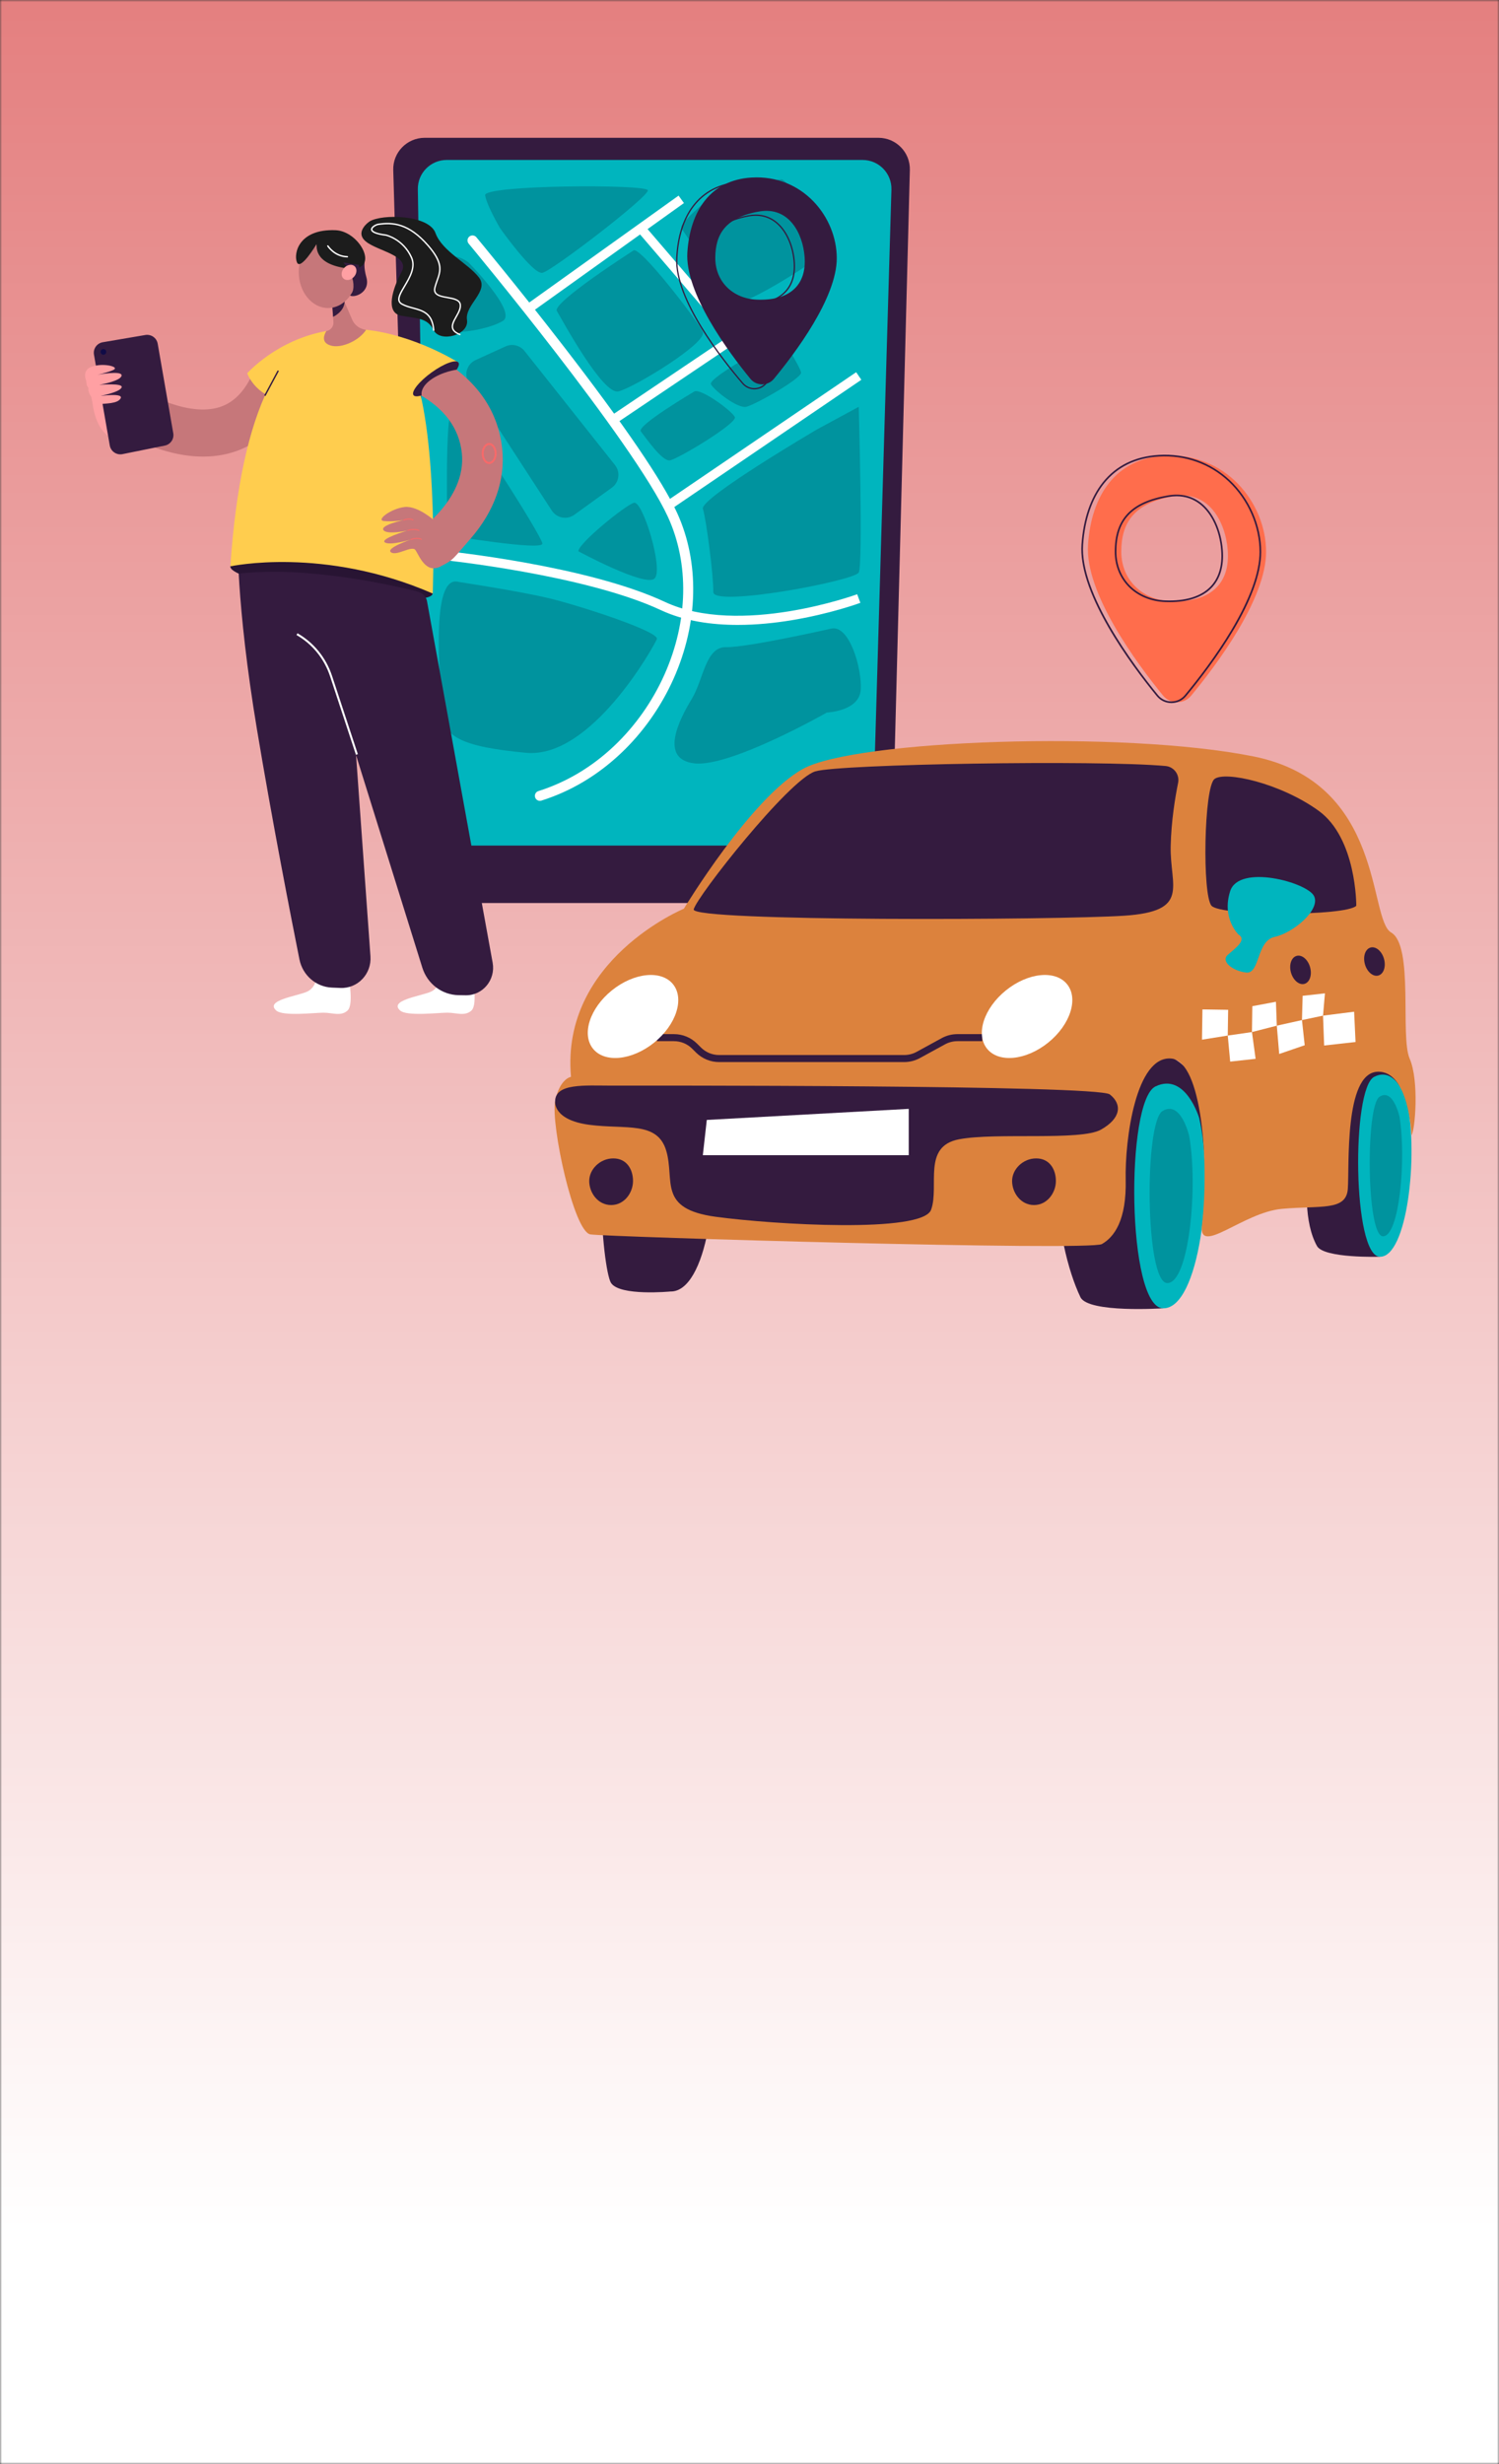 <svg width="370" height="608" viewBox="0 0 370 608" fill="none" xmlns="http://www.w3.org/2000/svg">
<rect x="0" y="0" width="370" height="608" fill="#333333" stroke="none"/>
<mask id="mask0_318_2" style="mask-type:alpha" maskUnits="userSpaceOnUse" x="0" y="0" width="370" height="608">
<rect width="370" height="608" fill="white"/>
</mask>
<g mask="url(#mask0_318_2)">
<path d="M370 0H0V587H370V0Z" fill="white"/>
<path d="M370 0H0V634H370V0Z" fill="url(#paint0_linear_318_2)"/>
<path d="M212.315 222.818H109.917C105.717 222.818 102.281 219.486 102.158 215.299L97.066 41.972C96.94 37.609 100.449 34 104.825 34H216.821C221.186 34 224.695 37.591 224.58 41.947L220.074 215.277C219.966 219.475 216.526 222.818 212.315 222.818Z" fill="#341B3F"/>
<path d="M105.61 201.639L103.134 46.701C103.069 42.726 106.283 39.469 110.267 39.469H212.902C216.922 39.469 220.15 42.783 220.032 46.794L215.49 201.732C215.378 205.582 212.218 208.641 208.361 208.641H112.743C108.849 208.645 105.675 205.524 105.61 201.639Z" fill="#00B5BE"/>
<path d="M133.261 197.607C132.736 197.607 132.25 197.269 132.084 196.745C131.879 196.095 132.239 195.402 132.891 195.197C139.775 193.025 146.059 189.287 151.569 184.08C156.758 179.175 161.066 173.067 164.028 166.409C169.869 153.285 170.175 139.119 164.866 127.549C156.409 109.106 116.084 60.601 115.677 60.113C115.242 59.589 115.314 58.813 115.839 58.375C116.365 57.94 117.142 58.012 117.581 58.536C117.682 58.659 127.91 70.947 139.055 85.374C154.059 104.794 163.499 118.637 167.116 126.522C172.715 138.735 172.413 153.637 166.288 167.408C163.196 174.36 158.694 180.744 153.267 185.868C147.484 191.333 140.88 195.262 133.636 197.546C133.51 197.585 133.384 197.607 133.261 197.607Z" fill="white"/>
<path d="M167.494 48.268L129.676 75.331L130.997 77.169L168.816 50.106L167.494 48.268Z" fill="white"/>
<path d="M202.898 67.51L150.578 102.741L151.846 104.616L204.167 69.385L202.898 67.51Z" fill="white"/>
<path d="M159.038 55.595L157.316 57.066L180.526 84.104L182.248 82.633L159.038 55.595Z" fill="white"/>
<path d="M211.328 91.842L164.561 123.647L165.837 125.517L212.605 93.711L211.328 91.842Z" fill="white"/>
<path d="M182.11 154.197C175.719 154.197 168.974 153.288 163.13 150.552C144.387 141.783 109.187 138.149 108.834 138.113L109.061 135.865C110.518 136.012 144.999 139.575 164.091 148.509C182.582 157.163 211.29 146.735 211.578 146.631L212.366 148.749C212.063 148.861 204.844 151.503 195.149 153.083C191.33 153.701 186.814 154.197 182.11 154.197Z" fill="white"/>
<path d="M142.775 136.031C142.775 136.031 159.355 144.994 161.586 142.724C163.818 140.455 158.639 123.488 156.49 124.059C154.342 124.63 142.534 134.279 142.775 136.031Z" fill="#00939E"/>
<path d="M201.714 105.929C201.714 105.929 172.675 122.967 173.496 125.546C174.32 128.124 176.159 142.25 176.062 146.078C175.968 149.906 210.898 143.31 211.967 141.266C213.04 139.223 211.967 100.381 211.967 100.381L201.714 105.929Z" fill="#00939E"/>
<path d="M141.761 127.018L151.028 120.328C152.828 119.028 153.18 116.493 151.802 114.755L129.468 86.606C128.352 85.202 126.419 84.735 124.785 85.479L117.393 88.843C115.223 89.831 114.439 92.51 115.738 94.506L136.197 125.976C137.414 127.851 139.951 128.325 141.761 127.018Z" fill="#00939E"/>
<path d="M110.473 132.059C110.473 132.059 134.002 135.998 133.876 134.116C133.747 132.235 113.77 100.761 111.711 100.879C109.649 100.994 110.473 132.059 110.473 132.059Z" fill="#00939E"/>
<path d="M156.3 61.847C156.3 61.847 136.219 74.691 137.453 76.745C138.688 78.799 148.779 97.5 152.64 96.578C156.502 95.651 174.698 84.555 173.478 81.884C172.261 79.212 157.639 60.202 156.3 61.847Z" fill="#00939E"/>
<path d="M171.368 96.61C171.368 96.61 157.063 105.041 158.175 106.442C159.287 107.846 163.404 113.871 165.326 113.598C167.248 113.325 182.064 104.42 181.384 102.912C180.707 101.407 172.901 95.687 171.368 96.61Z" fill="#00939E"/>
<path d="M192.965 83.367C192.965 83.367 174.529 93.199 175.489 94.836C176.45 96.474 182.083 100.858 184.209 100.377C186.336 99.896 198.007 93.335 197.734 91.888C197.457 90.445 192.965 83.367 192.965 83.367Z" fill="#00939E"/>
<path d="M178.787 45.933C178.787 45.933 167.252 54.953 168.213 56.328C169.174 57.704 179.884 74.419 182.767 74.419C185.65 74.419 205.422 62.239 205.422 60.178C205.422 58.117 194.236 44.277 192.962 44.277C191.692 44.277 178.787 45.933 178.787 45.933Z" fill="#00939E"/>
<path d="M123.45 56.328C123.45 56.328 131.533 67.761 133.876 67.323C136.219 66.882 160.216 48.489 159.907 46.949C159.597 45.408 119.333 45.613 119.743 48.18C120.154 50.748 123.45 56.328 123.45 56.328Z" fill="#00939E"/>
<path d="M115.622 64.745C115.622 64.745 127.707 76.951 124.137 79.177C120.567 81.403 109.72 83.321 109.032 80.445C108.345 77.568 106.146 57.951 115.622 64.745Z" fill="#00939E"/>
<path d="M113.272 143.6C113.272 143.6 128.39 145.877 135.804 147.687C143.218 149.496 162.918 155.867 162.129 157.716C161.341 159.565 145.931 187.279 129.848 185.753C113.765 184.227 109.072 181.775 108.946 175.013C108.823 168.255 105.98 141.403 113.272 143.6Z" fill="#00939E"/>
<path d="M205.215 155.098C205.215 155.098 184.413 159.806 179.263 159.683C174.113 159.561 173.71 167.576 170.72 172.51C167.729 177.444 162.583 187.362 171.436 188.36C180.293 189.362 204.092 175.817 204.092 175.817C204.092 175.817 212.074 175.501 212.448 170.248C212.819 164.998 209.652 154.128 205.215 155.098Z" fill="#00939E"/>
<path d="M185.509 43.81C175.342 44.417 170.361 52.062 169.667 62.206C168.969 72.246 179.834 86.886 185.2 93.45C186.697 95.299 189.511 95.299 191.022 93.479C196.223 87.195 206.541 73.503 206.541 63.71C206.537 53.552 198.137 43.056 185.509 43.81ZM186.797 73.93C180.928 73.693 176.559 69.524 176.559 63.667C176.559 57.811 179.035 53.613 187.467 52.176C194.686 50.949 198.137 57.498 198.598 63.34C199.145 70.425 194.844 74.271 186.797 73.93Z" fill="#341B3F"/>
<path d="M186.197 96.079C185.045 96.079 183.962 95.579 183.217 94.703C178.157 88.807 166.435 73.984 166.896 63.732C167.13 58.461 168.544 53.979 170.988 50.769C173.683 47.228 177.534 45.221 182.432 44.812C187.953 44.349 193.214 46.083 197.249 49.692C201.413 53.419 203.979 58.899 204.108 64.353C204.212 68.644 202.384 74.167 198.674 80.767C195.597 86.243 191.868 91.306 189.284 94.588C188.55 95.515 187.453 96.057 186.269 96.079C186.243 96.079 186.222 96.079 186.197 96.079ZM182.457 45.124C177.649 45.526 173.874 47.491 171.236 50.959C168.832 54.119 167.439 58.543 167.209 63.746C166.752 73.883 178.42 88.631 183.454 94.499C184.156 95.321 185.178 95.784 186.261 95.763C187.352 95.745 188.363 95.242 189.036 94.391C193.553 88.656 204.033 74.253 203.795 64.361C203.665 58.992 201.139 53.595 197.04 49.925C193.07 46.374 187.892 44.668 182.457 45.124ZM184.883 75.212C184.743 75.212 184.602 75.212 184.462 75.209C181.558 75.162 178.895 74.135 176.966 72.318C175.008 70.476 173.892 67.89 173.824 65.043C173.662 58.292 176.976 54.618 184.577 53.136C187.172 52.629 189.464 53.096 191.39 54.518C193.949 56.41 195.734 60.019 196.162 64.167C196.5 67.488 195.78 70.138 194.024 72.041C192.102 74.117 188.95 75.212 184.883 75.212ZM186.539 53.25C185.923 53.25 185.29 53.315 184.635 53.441C175.127 55.297 174.029 60.612 174.137 65.032C174.205 67.797 175.285 70.303 177.182 72.088C179.053 73.851 181.644 74.846 184.469 74.892C188.651 74.968 191.872 73.909 193.79 71.826C195.482 69.991 196.176 67.424 195.845 64.195C195.428 60.134 193.689 56.608 191.199 54.766C189.831 53.757 188.27 53.25 186.539 53.25Z" fill="#341B3F"/>
<path d="M287.443 112.449C275.326 113.171 269.387 122.284 268.56 134.375C267.728 146.343 280.677 163.791 287.072 171.619C288.857 173.824 292.211 173.824 294.014 171.655C300.215 164.164 312.509 147.844 312.509 136.174C312.509 124.065 302.493 111.551 287.443 112.449ZM288.98 148.354C281.983 148.07 276.772 143.1 276.772 136.12C276.772 129.139 279.723 124.134 289.775 122.424C298.38 120.963 302.493 128.769 303.04 135.732C303.695 144.178 298.57 148.76 288.98 148.354Z" fill="#FF6D4C"/>
<path d="M289.14 173.483C289.13 173.483 289.119 173.483 289.112 173.483C287.701 173.472 286.387 172.843 285.502 171.748C282.188 167.694 277.419 161.435 273.518 154.652C268.793 146.436 266.579 139.61 266.943 134.36C267.375 128.083 269.192 122.78 272.197 119.02C275.515 114.873 280.165 112.592 286.02 112.244C292.617 111.849 298.843 114.068 303.547 118.492C308.405 123.056 311.306 129.667 311.306 136.174C311.306 147.668 299.689 163.417 292.765 171.784C291.865 172.865 290.544 173.483 289.14 173.483ZM286.042 112.654C280.309 112.995 275.756 115.225 272.517 119.275C269.563 122.97 267.778 128.195 267.353 134.389C266.515 146.451 279.989 164.351 285.819 171.49C286.625 172.488 287.827 173.062 289.112 173.07C289.122 173.07 289.13 173.07 289.14 173.07C290.422 173.07 291.627 172.506 292.444 171.522C295.611 167.698 300.185 161.791 304 155.374C308.574 147.679 310.896 141.219 310.896 136.17C310.896 129.775 308.045 123.275 303.266 118.787C298.641 114.449 292.523 112.269 286.042 112.654ZM288.694 148.584C288.32 148.584 287.942 148.576 287.557 148.558C284.091 148.418 280.946 147.119 278.693 144.896C276.411 142.641 275.152 139.524 275.152 136.123C275.152 128.062 279.215 123.774 288.324 122.227C291.437 121.699 294.157 122.32 296.414 124.072C299.415 126.406 301.438 130.759 301.83 135.721C302.14 139.696 301.204 142.835 299.052 145.057C296.81 147.374 293.243 148.584 288.694 148.584ZM290.411 122.453C289.759 122.453 289.09 122.51 288.396 122.629C283.631 123.44 280.312 125.01 278.247 127.43C276.44 129.545 275.566 132.389 275.566 136.12C275.566 139.413 276.778 142.425 278.985 144.601C281.162 146.752 284.214 148.013 287.575 148.146C292.549 148.354 296.414 147.187 298.757 144.767C300.822 142.63 301.718 139.596 301.42 135.746C301.038 130.899 299.073 126.654 296.162 124.392C294.503 123.103 292.574 122.453 290.411 122.453Z" fill="#341B3F"/>
<path d="M340.59 310.101C340.59 310.101 326.77 310.532 325.068 307.448C318.806 296.108 325.316 269.808 332.708 263.226C340.104 256.644 345.574 268.128 345.574 268.128L340.59 310.101Z" fill="#341B3F"/>
<path d="M347.326 272.074C347.326 272.074 344.8 262.814 339.182 265.708C333.568 268.602 333.848 309.933 340.586 310.101C347.326 310.27 350.133 285.095 347.326 272.074Z" fill="#00B5BE"/>
<path d="M345.44 275.568C345.44 275.568 343.903 268.39 340.492 270.634C337.08 272.878 337.249 304.919 341.345 305.052C345.44 305.181 347.146 285.662 345.44 275.568Z" fill="#00939E"/>
<path d="M287.075 322.82C287.075 322.82 268.591 324.052 266.683 320.073C260.627 307.448 254.624 273.097 275.94 261.948C294.384 252.299 299.39 276.717 299.39 276.717L287.075 322.82Z" fill="#341B3F"/>
<path d="M296.014 275.92C296.014 275.92 292.66 264.501 285.211 268.07C277.761 271.639 278.132 322.611 287.075 322.82C296.014 323.028 299.739 291.978 296.014 275.92Z" fill="#00B5BE"/>
<path d="M293.512 280.229C293.512 280.229 291.475 271.374 286.948 274.143C282.421 276.911 282.647 316.428 288.082 316.59C293.512 316.752 295.776 292.679 293.512 280.229Z" fill="#00939E"/>
<path d="M174.432 278.251C174.432 278.251 173.683 276.053 172.107 274.06C172.107 274.06 164.848 261.858 155.037 268.853C145.227 275.848 148.7 313.204 150.812 316.544C152.925 319.883 165.492 318.673 165.492 318.673C174.432 318.849 178.156 292.09 174.432 278.251Z" fill="#341B3F"/>
<path d="M168.802 224.219C168.802 224.219 138.327 236.815 140.94 265.704C140.94 265.704 138.111 266.138 137.021 271.787C135.934 277.435 141.591 303.932 145.726 304.582C149.862 305.232 268.933 308.708 271.978 306.97C275.026 305.232 278.074 301.106 277.855 291.116C277.639 281.127 280.388 260.314 289.173 261.197C296.684 261.951 298.487 286.707 296.684 302.305C295.791 310.04 306.804 299.153 316.38 298.284C325.957 297.415 332.237 298.855 332.676 293.425C333.111 287.996 331.715 264.81 339.999 264.451C347.827 264.109 348.403 280.114 348.403 280.114C349.274 279.029 350.339 266.681 347.942 261.197C345.549 255.714 349.029 233.343 343.372 230.086C337.711 226.829 341.849 193.165 309.413 186.648C276.98 180.13 211.024 182.593 198.18 189.725C185.335 196.856 168.802 224.219 168.802 224.219Z" fill="#DC823D"/>
<path d="M223.178 262.063H177.519C175.353 262.063 173.312 261.219 171.779 259.69L170.851 258.767C169.645 257.564 168.047 256.903 166.341 256.903H162.152V255.165H166.341C168.508 255.165 170.548 256.009 172.082 257.539L173.01 258.461C174.216 259.664 175.814 260.325 177.519 260.325H223.182C224.25 260.325 225.309 260.056 226.248 259.542L232.427 256.163C233.618 255.51 234.968 255.165 236.328 255.165H242.446V256.903H236.328C235.259 256.903 234.201 257.172 233.262 257.686L227.083 261.065C225.888 261.718 224.538 262.063 223.178 262.063Z" fill="#341B3F"/>
<path d="M287.708 189.01C289.771 189.201 291.203 191.14 290.793 193.168C290.073 196.713 289.094 202.58 288.961 208.796C288.745 218.786 293.967 224.869 277.423 225.953C260.879 227.037 170.577 227.432 171.228 224.391C171.88 221.349 194.703 192.36 201.235 190.335C207.033 188.536 270.985 187.477 287.708 189.01Z" fill="#341B3F"/>
<path d="M156.248 291.404C156.248 294.284 154.129 297.34 150.843 297.34C147.557 297.34 145.438 294.28 145.438 291.404C145.438 288.528 148.101 285.831 151.386 285.831C154.672 285.827 156.248 288.524 156.248 291.404Z" fill="#341B3F"/>
<path d="M260.627 291.404C260.627 294.284 258.508 297.34 255.222 297.34C251.936 297.34 249.816 294.28 249.816 291.404C249.816 288.528 252.48 285.831 255.765 285.831C259.051 285.827 260.627 288.524 260.627 291.404Z" fill="#341B3F"/>
<path d="M137.021 271.783C137.021 271.783 136.442 276.344 145.439 277.539C154.436 278.735 162.274 276.563 164.448 283.945C166.625 291.332 162.271 298.28 176.637 300.234C191.004 302.187 227.734 304.359 229.828 298.496C231.926 292.632 227.572 282.857 236.713 281.119C245.854 279.381 266.753 281.554 271.759 278.732C276.765 275.909 276.984 272.433 273.936 270.045C270.888 267.657 157.261 267.873 150.841 267.873C144.42 267.873 137.018 267.223 137.021 271.783Z" fill="#341B3F"/>
<path d="M174.459 276.34L224.307 273.607V285.034H173.48L174.459 276.34Z" fill="white"/>
<path d="M323.369 238.657C323.902 240.564 323.28 242.402 321.977 242.765C320.674 243.128 319.188 241.874 318.651 239.971C318.119 238.065 318.741 236.226 320.044 235.863C321.351 235.497 322.837 236.75 323.369 238.657Z" fill="#341B3F"/>
<path d="M340.223 240.707C341.525 240.345 342.148 238.506 341.615 236.6C341.082 234.693 339.595 233.441 338.293 233.804C336.991 234.166 336.368 236.005 336.901 237.912C337.434 239.818 338.921 241.07 340.223 240.707Z" fill="#341B3F"/>
<path d="M334.773 223.493C334.773 223.493 334.888 206.842 325.456 200.038C316.023 193.233 302.383 190.192 299.771 192.22C297.158 194.249 296.722 220.89 299.044 223.497C301.365 226.1 332.337 226.1 334.773 223.493Z" fill="#341B3F"/>
<path d="M305.72 230.625C305.72 230.625 301.477 226.607 303.65 219.874C305.828 213.141 322.587 217.701 324.329 221.07C326.071 224.438 319.215 230.19 314.641 231.171C310.071 232.147 311.05 240.403 307.566 239.968C304.082 239.534 301.318 237.146 303.028 235.623C304.741 234.101 307.897 231.928 305.72 230.625Z" fill="#00B5BE"/>
<path d="M258.736 257.255C264.186 252.856 266.267 246.406 263.383 242.849C260.499 239.292 253.743 239.974 248.293 244.373C242.842 248.772 240.762 255.222 243.645 258.779C246.529 262.336 253.285 261.654 258.736 257.255Z" fill="white"/>
<path d="M161.472 257.256C166.922 252.857 169.003 246.407 166.119 242.85C163.236 239.293 156.48 239.975 151.029 244.374C145.579 248.773 143.498 255.223 146.382 258.78C149.265 262.337 156.022 261.655 161.472 257.256Z" fill="white"/>
<path d="M296.803 249.07L303.144 249.167L303.047 255.519L296.688 256.536L296.803 249.07Z" fill="white"/>
<path d="M303.648 261.948L303.047 255.52L309.021 254.658L309.924 261.258L303.648 261.948Z" fill="white"/>
<path d="M309.119 248.274L309.021 254.658L315.158 253.082L314.938 247.186L309.119 248.274Z" fill="white"/>
<path d="M315.746 260.066L315.156 253.082L321.364 251.703L322.044 257.905L315.746 260.066Z" fill="white"/>
<path d="M321.534 245.713L321.365 251.703L326.566 250.604L327.037 245.106L321.534 245.713Z" fill="white"/>
<path d="M326.842 257.976L326.564 250.604L334.241 249.638L334.59 257.11L326.842 257.976Z" fill="white"/>
<path d="M54.949 112.22C48.921 113.362 42.098 112.288 34.644 109.017C29.016 106.546 25.025 103.645 24.855 103.523L31.441 94.115L28.148 98.819L31.431 94.108C34.86 96.592 45.495 102.618 53.445 100.668C57.054 99.781 59.84 97.285 61.956 93.041L72.112 98.373C68.506 105.598 62.985 110.299 56.151 111.961C55.755 112.055 55.356 112.141 54.949 112.22Z" fill="#C6777A"/>
<path d="M40.438 104.765C40.438 104.765 36.691 99.199 32.887 97.487C29.08 95.774 26.669 97.196 26.669 97.196L22.584 95.565C22.584 95.565 21.997 111.028 32.614 108.302C33.453 108.09 40.438 104.765 40.438 104.765Z" fill="#FFA0A3"/>
<path d="M23.194 87.508L27.095 109.918C27.351 111.383 28.769 112.353 30.23 112.058L40.684 109.947C42.092 109.663 43.013 108.313 42.768 106.905L38.925 84.814C38.676 83.378 37.309 82.416 35.869 82.66L25.357 84.448C23.914 84.696 22.942 86.064 23.194 87.508Z" fill="#341B3F"/>
<path d="M24.826 86.811C24.837 86.427 25.157 86.121 25.546 86.132C25.931 86.143 26.237 86.463 26.226 86.847C26.216 87.231 25.895 87.536 25.507 87.525C25.118 87.515 24.816 87.195 24.826 86.811Z" fill="#100B47"/>
<path d="M21.268 93.925C21.268 93.925 20.192 91.569 22.355 90.603C25.108 89.375 29.721 90.477 27.987 91.278C26.45 91.989 24.021 92.477 24.021 92.477C24.021 92.477 30.211 91.321 30.013 92.682C29.815 94.047 24.478 94.969 24.478 94.969C24.478 94.969 30.61 94.409 30.006 95.637C29.401 96.865 24.561 97.734 24.561 97.734C24.561 97.734 30.524 96.865 29.786 98.277C29.048 99.688 25.874 99.512 24.514 99.745C23.225 99.964 22.668 99.21 22.545 97.954C22.545 97.954 21.696 96.776 21.822 95.935C21.869 95.612 21.527 95.361 21.462 95.142C21.336 94.729 21.268 93.925 21.268 93.925Z" fill="#FFA0A3"/>
<path d="M78.464 239.699C78.464 239.699 78.367 243.628 75.704 244.734C73.04 245.843 65.325 246.841 68.207 249.366C69.863 250.813 77.661 249.879 79.86 249.879C82.063 249.879 84.129 250.838 85.766 249.366C87.565 247.75 85.766 239.699 85.766 239.699C85.766 239.699 83.866 240.687 82.156 240.644C79.695 240.579 78.464 239.699 78.464 239.699Z" fill="white"/>
<path d="M109.05 239.695C109.05 239.695 108.953 243.624 106.29 244.73C103.626 245.839 95.91 246.838 98.793 249.362C100.449 250.809 108.247 249.875 110.446 249.875C112.649 249.875 114.714 250.834 116.352 249.362C118.151 247.746 116.352 239.695 116.352 239.695C116.352 239.695 114.452 240.683 112.742 240.64C110.281 240.575 109.05 239.695 109.05 239.695Z" fill="white"/>
<path d="M58.667 132.034C58.667 132.034 58.174 148.473 63.431 180.012C67.228 202.778 71.709 225.72 73.908 236.718C74.696 240.654 78.01 243.53 81.94 243.688L84.053 243.774C88.303 243.943 91.751 240.302 91.441 235.971L86.108 161.558L84.794 137.065L58.667 132.034Z" fill="#341B3F"/>
<path d="M106.772 146.499C106.531 148.499 95.191 148.258 81.306 146.502C67.422 144.75 56.618 141.748 56.859 139.748C57.101 137.748 68.3 137.503 82.184 139.256C96.069 141.008 107.013 144.498 106.772 146.499Z" fill="#281433"/>
<path d="M74.607 143.776L104.247 238.779C105.489 242.754 109.077 245.48 113.165 245.552L114.946 245.58C119.153 245.652 122.367 241.771 121.601 237.548L105.388 148.283C105.154 147.223 104.366 146.379 103.34 146.081C97.78 144.48 74.063 139.844 74.607 143.776Z" fill="#341B3F"/>
<path d="M108.663 139.791L101.944 132.002C102.063 131.927 115.256 123.618 113.993 111.786C113.334 105.617 109.628 100.654 102.977 97.038C97.683 94.158 92.49 93.257 92.439 93.246L94.019 83.142C94.296 83.188 100.85 84.284 107.691 88.007C117.307 93.239 122.932 101.078 123.955 110.676C124.782 118.429 122.065 126.139 116.098 132.972C111.819 137.873 112.006 138.164 108.663 139.791Z" fill="#C6777A"/>
<path d="M102.137 91.802C102.137 91.802 98.192 80.732 84.146 81.234C70.096 81.737 59.49 100.158 56.863 139.747C56.863 139.747 79.867 134.713 106.815 146.455C106.815 146.459 108.309 107.94 102.137 91.802Z" fill="#FFCD4E"/>
<path d="M113.172 89.461L102.052 97.49C102.052 97.49 76.468 100.044 69.677 98.815C62.886 97.587 61.022 92.104 61.022 92.104C61.022 92.104 68.255 83.877 80.549 81.683C81.704 81.475 82.903 81.324 84.144 81.235C86.228 81.087 88.315 81.152 90.359 81.371C102.505 82.682 113.172 89.461 113.172 89.461Z" fill="#FFCD4E"/>
<path d="M113.171 89.461C113.772 90.33 111.775 92.833 108.705 95.052C105.635 97.271 102.655 98.363 102.054 97.494C101.453 96.625 103.45 94.122 106.52 91.903C109.59 89.688 112.566 88.592 113.171 89.461Z" fill="#341B3F"/>
<path d="M120.741 114.493C120.23 114.493 119.755 114.209 119.406 113.699C119.074 113.214 118.895 112.579 118.895 111.9C118.895 110.471 119.722 109.308 120.741 109.308C121.759 109.308 122.587 110.471 122.587 111.9C122.587 113.329 121.759 114.493 120.741 114.493ZM120.741 109.796C120.003 109.796 119.384 110.762 119.384 111.9C119.384 112.478 119.535 113.021 119.812 113.423C120.068 113.796 120.399 114.004 120.744 114.004C121.482 114.004 122.101 113.042 122.101 111.9C122.098 110.758 121.475 109.796 120.741 109.796Z" fill="#F76969"/>
<path d="M90.337 81.371C88.832 81.21 87.529 80.269 86.932 78.886L85.061 74.549L84.517 73.288L81.322 65.884L81.876 73.557L82.21 78.165L82.304 79.479C82.383 80.549 81.631 81.497 80.573 81.687L80.555 81.691C79.986 82.614 79.202 84.488 81.548 85.235C84.305 86.111 88.764 83.946 90.365 81.378C90.351 81.371 90.344 81.371 90.337 81.371Z" fill="#C6777A"/>
<path d="M107.362 128.565C107.362 128.565 103.199 124.763 99.913 125.1C96.627 125.434 92.683 128.343 94.763 128.565C96.843 128.788 99.582 128.343 99.582 128.343C99.582 128.343 93.777 129.575 94.651 130.803C95.529 132.034 100.568 130.914 100.568 130.914C100.568 130.914 93.777 132.928 94.982 133.822C96.188 134.717 101.334 133.151 101.334 133.151C101.334 133.151 95.09 135.277 96.516 136.282C97.941 137.288 101.665 134.494 102.54 135.722C103.418 136.954 105.059 141.762 108.784 139.747L107.362 128.565Z" fill="#C6777A"/>
<path d="M87.854 186.238L81.48 166.905C80.048 162.556 77.097 158.929 73.178 156.689L73.426 156.258C77.453 158.56 80.48 162.287 81.952 166.75L88.325 186.083L87.854 186.238Z" fill="white"/>
<path d="M104.103 97.641C104.103 97.641 103.487 95.796 106.28 93.742C109.073 91.688 112.697 91.225 112.697 91.225L113.431 94.747L109.486 96.467L104.103 97.641Z" fill="#C6777A"/>
<path d="M90.013 64.616C90.013 64.616 89.715 65.877 90.442 68.458C91.503 72.236 87.178 73.812 86.073 72.735C85.936 72.602 86.116 66.178 86.116 66.178L87.498 65.359L90.013 64.616Z" fill="#341B3F"/>
<path d="M85.065 74.419C85.065 74.462 85.062 74.505 85.058 74.545C84.874 77.019 82.222 78.175 82.222 78.175L82.208 78.161L81.873 73.554C82.683 73.256 83.838 72.954 84.515 73.285C84.867 73.46 85.09 73.805 85.065 74.419Z" fill="#341B3F"/>
<path d="M80.969 76.003C84.96 76.003 88.195 72.021 88.195 67.108C88.195 62.196 84.96 58.214 80.969 58.214C76.978 58.214 73.742 62.196 73.742 67.108C73.742 72.021 76.978 76.003 80.969 76.003Z" fill="#C6777A"/>
<path d="M78.108 60.279C78.309 60.551 77.172 65.126 85.669 66.222C94.166 67.317 89.062 57.029 82.793 56.795C73.742 56.462 72.425 62.534 73.292 64.717C74.16 66.904 78.108 60.279 78.108 60.279Z" fill="#1C1C1C"/>
<path d="M91.201 54.655C91.201 54.655 87.386 57.205 90.32 59.6C93.256 61.998 101.328 63.047 99.126 67.094C96.923 71.141 95.016 77.134 98.978 77.884C102.941 78.635 105.438 78.333 107.051 81.482C108.666 84.628 115.857 82.682 115.27 78.933C114.684 75.188 120.849 71.888 118.207 68.444C115.565 64.997 109.106 61.998 107.49 57.502C105.881 53.003 94.285 52.705 91.201 54.655Z" fill="#1C1C1C"/>
<path d="M84.731 64.763C84.731 64.763 88.203 68.415 86.998 72.149C86.998 72.149 89.013 69.955 89.056 69.133C89.1 68.314 88.567 65.355 88.567 65.355L84.731 64.763Z" fill="#341B3F"/>
<path d="M87.228 68.448C86.411 69.227 85.267 69.306 84.673 68.627C84.079 67.945 84.263 66.76 85.08 65.981C85.897 65.201 87.041 65.122 87.635 65.801C88.232 66.483 88.049 67.668 87.228 68.448Z" fill="#FFA0A3"/>
<path d="M113.517 82.699C113.496 82.699 113.474 82.696 113.456 82.689C112.43 82.294 111.822 81.794 111.595 81.166C111.25 80.207 111.84 79.155 112.466 78.046C113.013 77.073 113.582 76.063 113.445 75.162C113.283 74.096 111.88 73.848 110.393 73.582C109.141 73.359 107.845 73.13 107.331 72.332C107.086 71.952 107.039 71.471 107.187 70.9C107.349 70.268 107.55 69.704 107.745 69.158C108.58 66.81 109.238 64.957 105.549 60.709C100.817 55.262 96.898 54.999 93.367 55.527C92.953 55.588 91.91 56.127 91.913 56.605C91.917 56.852 92.255 57.466 95.314 57.851C95.372 57.861 99.665 58.863 101.731 63.481C102.832 65.944 101.267 68.576 100.011 70.695C99.169 72.117 98.438 73.342 98.665 74.164C98.748 74.462 98.956 74.699 99.305 74.889C100.162 75.353 101.123 75.615 102.051 75.862C104.441 76.509 106.913 77.173 107.223 81.471C107.23 81.565 107.158 81.647 107.064 81.654C106.967 81.665 106.888 81.59 106.881 81.496C106.589 77.442 104.34 76.839 101.961 76.196C101.015 75.941 100.032 75.676 99.14 75.191C98.712 74.957 98.438 74.645 98.33 74.257C98.064 73.295 98.827 72.009 99.708 70.519C100.99 68.365 102.44 65.919 101.411 63.621C99.413 59.158 95.289 58.195 95.249 58.188C92.781 57.879 91.571 57.362 91.561 56.608C91.55 55.847 92.853 55.254 93.306 55.186C96.934 54.644 100.957 54.91 105.801 60.483C109.623 64.882 108.932 66.821 108.061 69.273C107.871 69.812 107.673 70.372 107.511 70.986C107.385 71.467 107.417 71.848 107.611 72.149C108.043 72.821 109.263 73.04 110.444 73.248C111.984 73.521 113.578 73.805 113.776 75.115C113.931 76.135 113.334 77.195 112.758 78.218C112.171 79.259 111.617 80.243 111.912 81.055C112.103 81.586 112.646 82.017 113.571 82.373C113.661 82.409 113.704 82.505 113.668 82.595C113.65 82.656 113.586 82.699 113.517 82.699Z" fill="white"/>
<path d="M85.735 63.524H85.731C82.463 63.456 80.84 60.888 80.772 60.781C80.722 60.702 80.747 60.594 80.83 60.544C80.909 60.493 81.017 60.518 81.067 60.597C81.082 60.623 82.665 63.115 85.742 63.179C85.836 63.183 85.911 63.258 85.911 63.355C85.904 63.449 85.828 63.524 85.735 63.524Z" fill="white"/>
<path d="M99.625 128.454L99.539 128.228C99.607 128.202 101.209 127.614 102.094 128.242L101.954 128.439C101.173 127.886 99.643 128.45 99.625 128.454Z" fill="#F76969"/>
<path d="M100.615 131.026L100.525 130.799C100.59 130.774 102.13 130.178 103.538 130.803L103.437 131.026C102.123 130.444 100.63 131.022 100.615 131.026Z" fill="#F76969"/>
<path d="M101.377 133.262L101.291 133.036C101.37 133.008 103.263 132.307 104.152 133.058L103.994 133.245C103.216 132.587 101.395 133.259 101.377 133.262Z" fill="#F76969"/>
<path d="M58.918 141.542C58.918 141.542 65.371 140.648 75.059 141.363C90.066 142.469 102.813 145.938 102.813 145.938L98.048 146.735L68.217 147.913L62.215 143L58.918 141.542Z" fill="#341B3F"/>
<path d="M68.533 91.384L65.221 97.561L65.525 97.723L68.838 91.546L68.533 91.384Z" fill="#341B3F"/>
</g>
<defs>
<linearGradient id="paint0_linear_318_2" x1="184.999" y1="550.605" x2="184.999" y2="-83.395" gradientUnits="userSpaceOnUse">
<stop stop-color="white"/>
<stop offset="1" stop-color="#E06C6C"/>
</linearGradient>
</defs>
</svg>
